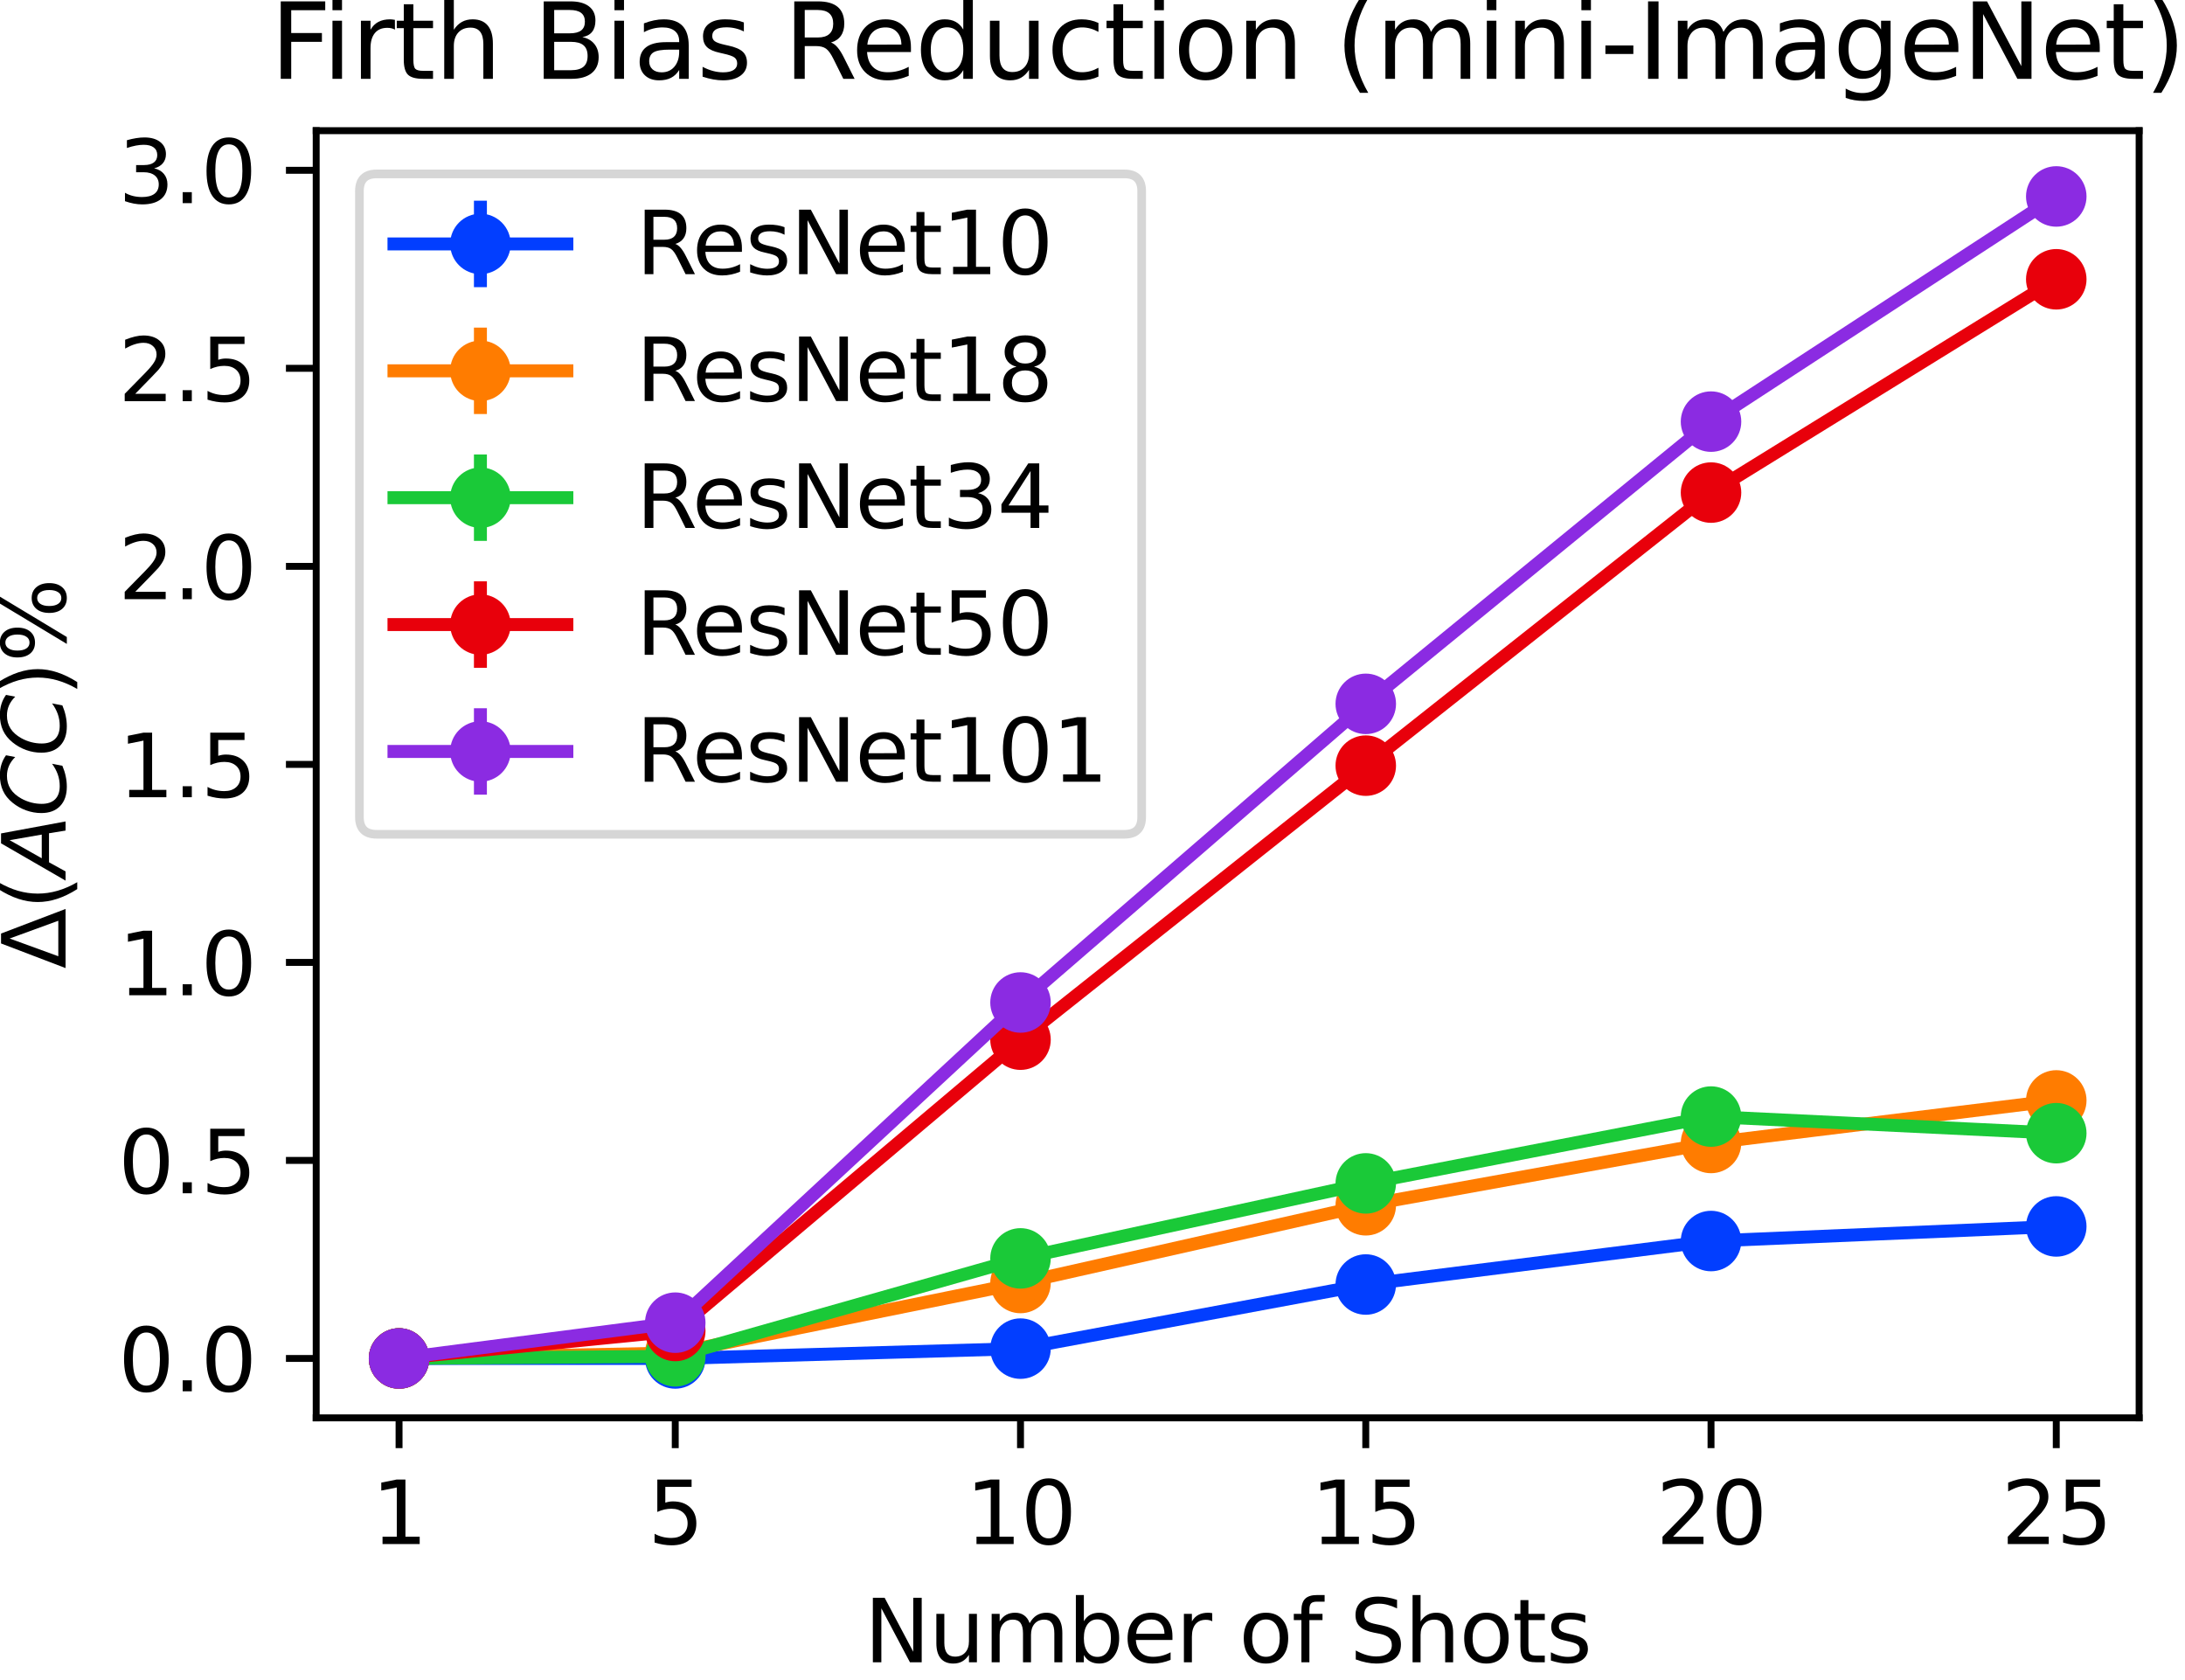 <?xml version="1.0" encoding="utf-8" standalone="no"?>
<!DOCTYPE svg PUBLIC "-//W3C//DTD SVG 1.1//EN"
  "http://www.w3.org/Graphics/SVG/1.1/DTD/svg11.dtd">
<svg height="194.374pt" version="1.1" viewBox="0 0 252.788 194.374" width="252.788pt" xmlns="http://www.w3.org/2000/svg" xmlns:xlink="http://www.w3.org/1999/xlink">
 <defs>
  <style type="text/css">*{stroke-linecap:butt;stroke-linejoin:round;}</style>
 </defs>
 <g id="figure_1">
  <g id="patch_1">
   <path d="M 0 194.374 
L 252.788 194.374 
L 252.788 0 
L 0 0 
z
" style="fill:#ffffff;"/>
  </g>
  <g id="axes_1">
   <g id="patch_2">
    <path d="M 36.581 164.018 
L 247.481 164.018 
L 247.481 15.118 
L 36.581 15.118 
z
" style="fill:#ffffff;"/>
   </g>
   <g id="matplotlib.axis_1">
    <g id="xtick_1">
     <g id="line2d_1">
      <defs>
       <path d="M 0 0 
L 0 3.5 
" id="m91c78fda46" style="stroke:#000000;stroke-width:0.8;"/>
      </defs>
      <g>
       <use style="stroke:#000000;stroke-width:0.8;" x="46.168" xlink:href="#m91c78fda46" y="164.018"/>
      </g>
     </g>
     <g id="text_1">
      <!-- 1 -->
      <g transform="translate(42.986 178.617)scale(0.1 -0.1)">
       <defs>
        <path d="M 794 531 
L 1825 531 
L 1825 4091 
L 703 3866 
L 703 4441 
L 1819 4666 
L 2450 4666 
L 2450 531 
L 3481 531 
L 3481 0 
L 794 0 
L 794 531 
z
" id="DejaVuSans-31" transform="scale(0.016)"/>
       </defs>
       <use xlink:href="#DejaVuSans-31"/>
      </g>
     </g>
    </g>
    <g id="xtick_2">
     <g id="line2d_2">
      <g>
       <use style="stroke:#000000;stroke-width:0.8;" x="78.122" xlink:href="#m91c78fda46" y="164.018"/>
      </g>
     </g>
     <g id="text_2">
      <!-- 5 -->
      <g transform="translate(74.941 178.617)scale(0.1 -0.1)">
       <defs>
        <path d="M 691 4666 
L 3169 4666 
L 3169 4134 
L 1269 4134 
L 1269 2991 
Q 1406 3038 1543 3061 
Q 1681 3084 1819 3084 
Q 2600 3084 3056 2656 
Q 3513 2228 3513 1497 
Q 3513 744 3044 326 
Q 2575 -91 1722 -91 
Q 1428 -91 1123 -41 
Q 819 9 494 109 
L 494 744 
Q 775 591 1075 516 
Q 1375 441 1709 441 
Q 2250 441 2565 725 
Q 2881 1009 2881 1497 
Q 2881 1984 2565 2268 
Q 2250 2553 1709 2553 
Q 1456 2553 1204 2497 
Q 953 2441 691 2322 
L 691 4666 
z
" id="DejaVuSans-35" transform="scale(0.016)"/>
       </defs>
       <use xlink:href="#DejaVuSans-35"/>
      </g>
     </g>
    </g>
    <g id="xtick_3">
     <g id="line2d_3">
      <g>
       <use style="stroke:#000000;stroke-width:0.8;" x="118.065" xlink:href="#m91c78fda46" y="164.018"/>
      </g>
     </g>
     <g id="text_3">
      <!-- 10 -->
      <g transform="translate(111.703 178.617)scale(0.1 -0.1)">
       <defs>
        <path d="M 2034 4250 
Q 1547 4250 1301 3770 
Q 1056 3291 1056 2328 
Q 1056 1369 1301 889 
Q 1547 409 2034 409 
Q 2525 409 2770 889 
Q 3016 1369 3016 2328 
Q 3016 3291 2770 3770 
Q 2525 4250 2034 4250 
z
M 2034 4750 
Q 2819 4750 3233 4129 
Q 3647 3509 3647 2328 
Q 3647 1150 3233 529 
Q 2819 -91 2034 -91 
Q 1250 -91 836 529 
Q 422 1150 422 2328 
Q 422 3509 836 4129 
Q 1250 4750 2034 4750 
z
" id="DejaVuSans-30" transform="scale(0.016)"/>
       </defs>
       <use xlink:href="#DejaVuSans-31"/>
       <use x="63.623" xlink:href="#DejaVuSans-30"/>
      </g>
     </g>
    </g>
    <g id="xtick_4">
     <g id="line2d_4">
      <g>
       <use style="stroke:#000000;stroke-width:0.8;" x="158.009" xlink:href="#m91c78fda46" y="164.018"/>
      </g>
     </g>
     <g id="text_4">
      <!-- 15 -->
      <g transform="translate(151.646 178.617)scale(0.1 -0.1)">
       <use xlink:href="#DejaVuSans-31"/>
       <use x="63.623" xlink:href="#DejaVuSans-35"/>
      </g>
     </g>
    </g>
    <g id="xtick_5">
     <g id="line2d_5">
      <g>
       <use style="stroke:#000000;stroke-width:0.8;" x="197.952" xlink:href="#m91c78fda46" y="164.018"/>
      </g>
     </g>
     <g id="text_5">
      <!-- 20 -->
      <g transform="translate(191.589 178.617)scale(0.1 -0.1)">
       <defs>
        <path d="M 1228 531 
L 3431 531 
L 3431 0 
L 469 0 
L 469 531 
Q 828 903 1448 1529 
Q 2069 2156 2228 2338 
Q 2531 2678 2651 2914 
Q 2772 3150 2772 3378 
Q 2772 3750 2511 3984 
Q 2250 4219 1831 4219 
Q 1534 4219 1204 4116 
Q 875 4013 500 3803 
L 500 4441 
Q 881 4594 1212 4672 
Q 1544 4750 1819 4750 
Q 2544 4750 2975 4387 
Q 3406 4025 3406 3419 
Q 3406 3131 3298 2873 
Q 3191 2616 2906 2266 
Q 2828 2175 2409 1742 
Q 1991 1309 1228 531 
z
" id="DejaVuSans-32" transform="scale(0.016)"/>
       </defs>
       <use xlink:href="#DejaVuSans-32"/>
       <use x="63.623" xlink:href="#DejaVuSans-30"/>
      </g>
     </g>
    </g>
    <g id="xtick_6">
     <g id="line2d_6">
      <g>
       <use style="stroke:#000000;stroke-width:0.8;" x="237.895" xlink:href="#m91c78fda46" y="164.018"/>
      </g>
     </g>
     <g id="text_6">
      <!-- 25 -->
      <g transform="translate(231.532 178.617)scale(0.1 -0.1)">
       <use xlink:href="#DejaVuSans-32"/>
       <use x="63.623" xlink:href="#DejaVuSans-35"/>
      </g>
     </g>
    </g>
    <g id="text_7">
     <!-- Number of Shots -->
     <g transform="translate(99.98 192.295)scale(0.1 -0.1)">
      <defs>
       <path d="M 628 4666 
L 1478 4666 
L 3547 763 
L 3547 4666 
L 4159 4666 
L 4159 0 
L 3309 0 
L 1241 3903 
L 1241 0 
L 628 0 
L 628 4666 
z
" id="DejaVuSans-4e" transform="scale(0.016)"/>
       <path d="M 544 1381 
L 544 3500 
L 1119 3500 
L 1119 1403 
Q 1119 906 1312 657 
Q 1506 409 1894 409 
Q 2359 409 2629 706 
Q 2900 1003 2900 1516 
L 2900 3500 
L 3475 3500 
L 3475 0 
L 2900 0 
L 2900 538 
Q 2691 219 2414 64 
Q 2138 -91 1772 -91 
Q 1169 -91 856 284 
Q 544 659 544 1381 
z
M 1991 3584 
L 1991 3584 
z
" id="DejaVuSans-75" transform="scale(0.016)"/>
       <path d="M 3328 2828 
Q 3544 3216 3844 3400 
Q 4144 3584 4550 3584 
Q 5097 3584 5394 3201 
Q 5691 2819 5691 2113 
L 5691 0 
L 5113 0 
L 5113 2094 
Q 5113 2597 4934 2840 
Q 4756 3084 4391 3084 
Q 3944 3084 3684 2787 
Q 3425 2491 3425 1978 
L 3425 0 
L 2847 0 
L 2847 2094 
Q 2847 2600 2669 2842 
Q 2491 3084 2119 3084 
Q 1678 3084 1418 2786 
Q 1159 2488 1159 1978 
L 1159 0 
L 581 0 
L 581 3500 
L 1159 3500 
L 1159 2956 
Q 1356 3278 1631 3431 
Q 1906 3584 2284 3584 
Q 2666 3584 2933 3390 
Q 3200 3197 3328 2828 
z
" id="DejaVuSans-6d" transform="scale(0.016)"/>
       <path d="M 3116 1747 
Q 3116 2381 2855 2742 
Q 2594 3103 2138 3103 
Q 1681 3103 1420 2742 
Q 1159 2381 1159 1747 
Q 1159 1113 1420 752 
Q 1681 391 2138 391 
Q 2594 391 2855 752 
Q 3116 1113 3116 1747 
z
M 1159 2969 
Q 1341 3281 1617 3432 
Q 1894 3584 2278 3584 
Q 2916 3584 3314 3078 
Q 3713 2572 3713 1747 
Q 3713 922 3314 415 
Q 2916 -91 2278 -91 
Q 1894 -91 1617 61 
Q 1341 213 1159 525 
L 1159 0 
L 581 0 
L 581 4863 
L 1159 4863 
L 1159 2969 
z
" id="DejaVuSans-62" transform="scale(0.016)"/>
       <path d="M 3597 1894 
L 3597 1613 
L 953 1613 
Q 991 1019 1311 708 
Q 1631 397 2203 397 
Q 2534 397 2845 478 
Q 3156 559 3463 722 
L 3463 178 
Q 3153 47 2828 -22 
Q 2503 -91 2169 -91 
Q 1331 -91 842 396 
Q 353 884 353 1716 
Q 353 2575 817 3079 
Q 1281 3584 2069 3584 
Q 2775 3584 3186 3129 
Q 3597 2675 3597 1894 
z
M 3022 2063 
Q 3016 2534 2758 2815 
Q 2500 3097 2075 3097 
Q 1594 3097 1305 2825 
Q 1016 2553 972 2059 
L 3022 2063 
z
" id="DejaVuSans-65" transform="scale(0.016)"/>
       <path d="M 2631 2963 
Q 2534 3019 2420 3045 
Q 2306 3072 2169 3072 
Q 1681 3072 1420 2755 
Q 1159 2438 1159 1844 
L 1159 0 
L 581 0 
L 581 3500 
L 1159 3500 
L 1159 2956 
Q 1341 3275 1631 3429 
Q 1922 3584 2338 3584 
Q 2397 3584 2469 3576 
Q 2541 3569 2628 3553 
L 2631 2963 
z
" id="DejaVuSans-72" transform="scale(0.016)"/>
       <path id="DejaVuSans-20" transform="scale(0.016)"/>
       <path d="M 1959 3097 
Q 1497 3097 1228 2736 
Q 959 2375 959 1747 
Q 959 1119 1226 758 
Q 1494 397 1959 397 
Q 2419 397 2687 759 
Q 2956 1122 2956 1747 
Q 2956 2369 2687 2733 
Q 2419 3097 1959 3097 
z
M 1959 3584 
Q 2709 3584 3137 3096 
Q 3566 2609 3566 1747 
Q 3566 888 3137 398 
Q 2709 -91 1959 -91 
Q 1206 -91 779 398 
Q 353 888 353 1747 
Q 353 2609 779 3096 
Q 1206 3584 1959 3584 
z
" id="DejaVuSans-6f" transform="scale(0.016)"/>
       <path d="M 2375 4863 
L 2375 4384 
L 1825 4384 
Q 1516 4384 1395 4259 
Q 1275 4134 1275 3809 
L 1275 3500 
L 2222 3500 
L 2222 3053 
L 1275 3053 
L 1275 0 
L 697 0 
L 697 3053 
L 147 3053 
L 147 3500 
L 697 3500 
L 697 3744 
Q 697 4328 969 4595 
Q 1241 4863 1831 4863 
L 2375 4863 
z
" id="DejaVuSans-66" transform="scale(0.016)"/>
       <path d="M 3425 4513 
L 3425 3897 
Q 3066 4069 2747 4153 
Q 2428 4238 2131 4238 
Q 1616 4238 1336 4038 
Q 1056 3838 1056 3469 
Q 1056 3159 1242 3001 
Q 1428 2844 1947 2747 
L 2328 2669 
Q 3034 2534 3370 2195 
Q 3706 1856 3706 1288 
Q 3706 609 3251 259 
Q 2797 -91 1919 -91 
Q 1588 -91 1214 -16 
Q 841 59 441 206 
L 441 856 
Q 825 641 1194 531 
Q 1563 422 1919 422 
Q 2459 422 2753 634 
Q 3047 847 3047 1241 
Q 3047 1584 2836 1778 
Q 2625 1972 2144 2069 
L 1759 2144 
Q 1053 2284 737 2584 
Q 422 2884 422 3419 
Q 422 4038 858 4394 
Q 1294 4750 2059 4750 
Q 2388 4750 2728 4690 
Q 3069 4631 3425 4513 
z
" id="DejaVuSans-53" transform="scale(0.016)"/>
       <path d="M 3513 2113 
L 3513 0 
L 2938 0 
L 2938 2094 
Q 2938 2591 2744 2837 
Q 2550 3084 2163 3084 
Q 1697 3084 1428 2787 
Q 1159 2491 1159 1978 
L 1159 0 
L 581 0 
L 581 4863 
L 1159 4863 
L 1159 2956 
Q 1366 3272 1645 3428 
Q 1925 3584 2291 3584 
Q 2894 3584 3203 3211 
Q 3513 2838 3513 2113 
z
" id="DejaVuSans-68" transform="scale(0.016)"/>
       <path d="M 1172 4494 
L 1172 3500 
L 2356 3500 
L 2356 3053 
L 1172 3053 
L 1172 1153 
Q 1172 725 1289 603 
Q 1406 481 1766 481 
L 2356 481 
L 2356 0 
L 1766 0 
Q 1100 0 847 248 
Q 594 497 594 1153 
L 594 3053 
L 172 3053 
L 172 3500 
L 594 3500 
L 594 4494 
L 1172 4494 
z
" id="DejaVuSans-74" transform="scale(0.016)"/>
       <path d="M 2834 3397 
L 2834 2853 
Q 2591 2978 2328 3040 
Q 2066 3103 1784 3103 
Q 1356 3103 1142 2972 
Q 928 2841 928 2578 
Q 928 2378 1081 2264 
Q 1234 2150 1697 2047 
L 1894 2003 
Q 2506 1872 2764 1633 
Q 3022 1394 3022 966 
Q 3022 478 2636 193 
Q 2250 -91 1575 -91 
Q 1294 -91 989 -36 
Q 684 19 347 128 
L 347 722 
Q 666 556 975 473 
Q 1284 391 1588 391 
Q 1994 391 2212 530 
Q 2431 669 2431 922 
Q 2431 1156 2273 1281 
Q 2116 1406 1581 1522 
L 1381 1569 
Q 847 1681 609 1914 
Q 372 2147 372 2553 
Q 372 3047 722 3315 
Q 1072 3584 1716 3584 
Q 2034 3584 2315 3537 
Q 2597 3491 2834 3397 
z
" id="DejaVuSans-73" transform="scale(0.016)"/>
      </defs>
      <use xlink:href="#DejaVuSans-4e"/>
      <use x="74.805" xlink:href="#DejaVuSans-75"/>
      <use x="138.184" xlink:href="#DejaVuSans-6d"/>
      <use x="235.596" xlink:href="#DejaVuSans-62"/>
      <use x="299.072" xlink:href="#DejaVuSans-65"/>
      <use x="360.596" xlink:href="#DejaVuSans-72"/>
      <use x="401.709" xlink:href="#DejaVuSans-20"/>
      <use x="433.496" xlink:href="#DejaVuSans-6f"/>
      <use x="494.678" xlink:href="#DejaVuSans-66"/>
      <use x="529.883" xlink:href="#DejaVuSans-20"/>
      <use x="561.67" xlink:href="#DejaVuSans-53"/>
      <use x="625.146" xlink:href="#DejaVuSans-68"/>
      <use x="688.525" xlink:href="#DejaVuSans-6f"/>
      <use x="749.707" xlink:href="#DejaVuSans-74"/>
      <use x="788.916" xlink:href="#DejaVuSans-73"/>
     </g>
    </g>
   </g>
   <g id="matplotlib.axis_2">
    <g id="ytick_1">
     <g id="line2d_7">
      <defs>
       <path d="M 0 0 
L -3.5 0 
" id="md9e9562661" style="stroke:#000000;stroke-width:0.8;"/>
      </defs>
      <g>
       <use style="stroke:#000000;stroke-width:0.8;" x="36.581" xlink:href="#md9e9562661" y="157.146"/>
      </g>
     </g>
     <g id="text_8">
      <!-- 0.0 -->
      <g transform="translate(13.678 160.945)scale(0.1 -0.1)">
       <defs>
        <path d="M 684 794 
L 1344 794 
L 1344 0 
L 684 0 
L 684 794 
z
" id="DejaVuSans-2e" transform="scale(0.016)"/>
       </defs>
       <use xlink:href="#DejaVuSans-30"/>
       <use x="63.623" xlink:href="#DejaVuSans-2e"/>
       <use x="95.41" xlink:href="#DejaVuSans-30"/>
      </g>
     </g>
    </g>
    <g id="ytick_2">
     <g id="line2d_8">
      <g>
       <use style="stroke:#000000;stroke-width:0.8;" x="36.581" xlink:href="#md9e9562661" y="134.238"/>
      </g>
     </g>
     <g id="text_9">
      <!-- 0.5 -->
      <g transform="translate(13.678 138.037)scale(0.1 -0.1)">
       <use xlink:href="#DejaVuSans-30"/>
       <use x="63.623" xlink:href="#DejaVuSans-2e"/>
       <use x="95.41" xlink:href="#DejaVuSans-35"/>
      </g>
     </g>
    </g>
    <g id="ytick_3">
     <g id="line2d_9">
      <g>
       <use style="stroke:#000000;stroke-width:0.8;" x="36.581" xlink:href="#md9e9562661" y="111.33"/>
      </g>
     </g>
     <g id="text_10">
      <!-- 1.0 -->
      <g transform="translate(13.678 115.13)scale(0.1 -0.1)">
       <use xlink:href="#DejaVuSans-31"/>
       <use x="63.623" xlink:href="#DejaVuSans-2e"/>
       <use x="95.41" xlink:href="#DejaVuSans-30"/>
      </g>
     </g>
    </g>
    <g id="ytick_4">
     <g id="line2d_10">
      <g>
       <use style="stroke:#000000;stroke-width:0.8;" x="36.581" xlink:href="#md9e9562661" y="88.423"/>
      </g>
     </g>
     <g id="text_11">
      <!-- 1.5 -->
      <g transform="translate(13.678 92.222)scale(0.1 -0.1)">
       <use xlink:href="#DejaVuSans-31"/>
       <use x="63.623" xlink:href="#DejaVuSans-2e"/>
       <use x="95.41" xlink:href="#DejaVuSans-35"/>
      </g>
     </g>
    </g>
    <g id="ytick_5">
     <g id="line2d_11">
      <g>
       <use style="stroke:#000000;stroke-width:0.8;" x="36.581" xlink:href="#md9e9562661" y="65.515"/>
      </g>
     </g>
     <g id="text_12">
      <!-- 2.0 -->
      <g transform="translate(13.678 69.314)scale(0.1 -0.1)">
       <use xlink:href="#DejaVuSans-32"/>
       <use x="63.623" xlink:href="#DejaVuSans-2e"/>
       <use x="95.41" xlink:href="#DejaVuSans-30"/>
      </g>
     </g>
    </g>
    <g id="ytick_6">
     <g id="line2d_12">
      <g>
       <use style="stroke:#000000;stroke-width:0.8;" x="36.581" xlink:href="#md9e9562661" y="42.607"/>
      </g>
     </g>
     <g id="text_13">
      <!-- 2.5 -->
      <g transform="translate(13.678 46.407)scale(0.1 -0.1)">
       <use xlink:href="#DejaVuSans-32"/>
       <use x="63.623" xlink:href="#DejaVuSans-2e"/>
       <use x="95.41" xlink:href="#DejaVuSans-35"/>
      </g>
     </g>
    </g>
    <g id="ytick_7">
     <g id="line2d_13">
      <g>
       <use style="stroke:#000000;stroke-width:0.8;" x="36.581" xlink:href="#md9e9562661" y="19.7"/>
      </g>
     </g>
     <g id="text_14">
      <!-- 3.0 -->
      <g transform="translate(13.678 23.499)scale(0.1 -0.1)">
       <defs>
        <path d="M 2597 2516 
Q 3050 2419 3304 2112 
Q 3559 1806 3559 1356 
Q 3559 666 3084 287 
Q 2609 -91 1734 -91 
Q 1441 -91 1130 -33 
Q 819 25 488 141 
L 488 750 
Q 750 597 1062 519 
Q 1375 441 1716 441 
Q 2309 441 2620 675 
Q 2931 909 2931 1356 
Q 2931 1769 2642 2001 
Q 2353 2234 1838 2234 
L 1294 2234 
L 1294 2753 
L 1863 2753 
Q 2328 2753 2575 2939 
Q 2822 3125 2822 3475 
Q 2822 3834 2567 4026 
Q 2313 4219 1838 4219 
Q 1578 4219 1281 4162 
Q 984 4106 628 3988 
L 628 4550 
Q 988 4650 1302 4700 
Q 1616 4750 1894 4750 
Q 2613 4750 3031 4423 
Q 3450 4097 3450 3541 
Q 3450 3153 3228 2886 
Q 3006 2619 2597 2516 
z
" id="DejaVuSans-33" transform="scale(0.016)"/>
       </defs>
       <use xlink:href="#DejaVuSans-33"/>
       <use x="63.623" xlink:href="#DejaVuSans-2e"/>
       <use x="95.41" xlink:href="#DejaVuSans-30"/>
      </g>
     </g>
    </g>
    <g id="text_15">
     <!-- $\Delta(ACC)$% -->
     <g transform="translate(7.598 112.068)rotate(-90)scale(0.1 -0.1)">
      <defs>
       <path d="M 2188 4044 
L 906 525 
L 3472 525 
L 2188 4044 
z
M 50 0 
L 1831 4666 
L 2547 4666 
L 4325 0 
L 50 0 
z
" id="DejaVuSans-394" transform="scale(0.016)"/>
       <path d="M 1984 4856 
Q 1566 4138 1362 3434 
Q 1159 2731 1159 2009 
Q 1159 1288 1364 580 
Q 1569 -128 1984 -844 
L 1484 -844 
Q 1016 -109 783 600 
Q 550 1309 550 2009 
Q 550 2706 781 3412 
Q 1013 4119 1484 4856 
L 1984 4856 
z
" id="DejaVuSans-28" transform="scale(0.016)"/>
       <path d="M 2356 4666 
L 3072 4666 
L 3938 0 
L 3278 0 
L 3084 1197 
L 984 1197 
L 325 0 
L -341 0 
L 2356 4666 
z
M 2584 4044 
L 1275 1722 
L 2988 1722 
L 2584 4044 
z
" id="DejaVuSans-Oblique-41" transform="scale(0.016)"/>
       <path d="M 4447 4306 
L 4319 3641 
Q 4019 3944 3683 4091 
Q 3347 4238 2956 4238 
Q 2422 4238 2017 3981 
Q 1613 3725 1319 3200 
Q 1131 2863 1032 2486 
Q 934 2109 934 1728 
Q 934 1091 1264 756 
Q 1594 422 2222 422 
Q 2656 422 3056 561 
Q 3456 700 3834 978 
L 3688 231 
Q 3316 72 2936 -9 
Q 2556 -91 2175 -91 
Q 1278 -91 773 396 
Q 269 884 269 1753 
Q 269 2309 461 2846 
Q 653 3384 1013 3828 
Q 1394 4300 1883 4525 
Q 2372 4750 3022 4750 
Q 3422 4750 3780 4639 
Q 4138 4528 4447 4306 
z
" id="DejaVuSans-Oblique-43" transform="scale(0.016)"/>
       <path d="M 513 4856 
L 1013 4856 
Q 1481 4119 1714 3412 
Q 1947 2706 1947 2009 
Q 1947 1309 1714 600 
Q 1481 -109 1013 -844 
L 513 -844 
Q 928 -128 1133 580 
Q 1338 1288 1338 2009 
Q 1338 2731 1133 3434 
Q 928 4138 513 4856 
z
" id="DejaVuSans-29" transform="scale(0.016)"/>
       <path d="M 4653 2053 
Q 4381 2053 4226 1822 
Q 4072 1591 4072 1178 
Q 4072 772 4226 539 
Q 4381 306 4653 306 
Q 4919 306 5073 539 
Q 5228 772 5228 1178 
Q 5228 1588 5073 1820 
Q 4919 2053 4653 2053 
z
M 4653 2450 
Q 5147 2450 5437 2106 
Q 5728 1763 5728 1178 
Q 5728 594 5436 251 
Q 5144 -91 4653 -91 
Q 4153 -91 3862 251 
Q 3572 594 3572 1178 
Q 3572 1766 3864 2108 
Q 4156 2450 4653 2450 
z
M 1428 4353 
Q 1159 4353 1004 4120 
Q 850 3888 850 3481 
Q 850 3069 1003 2837 
Q 1156 2606 1428 2606 
Q 1700 2606 1854 2837 
Q 2009 3069 2009 3481 
Q 2009 3884 1853 4118 
Q 1697 4353 1428 4353 
z
M 4250 4750 
L 4750 4750 
L 1831 -91 
L 1331 -91 
L 4250 4750 
z
M 1428 4750 
Q 1922 4750 2215 4408 
Q 2509 4066 2509 3481 
Q 2509 2891 2217 2550 
Q 1925 2209 1428 2209 
Q 931 2209 642 2551 
Q 353 2894 353 3481 
Q 353 4063 643 4406 
Q 934 4750 1428 4750 
z
" id="DejaVuSans-25" transform="scale(0.016)"/>
      </defs>
      <use transform="translate(0 0.125)" xlink:href="#DejaVuSans-394"/>
      <use transform="translate(68.408 0.125)" xlink:href="#DejaVuSans-28"/>
      <use transform="translate(107.422 0.125)" xlink:href="#DejaVuSans-Oblique-41"/>
      <use transform="translate(175.83 0.125)" xlink:href="#DejaVuSans-Oblique-43"/>
      <use transform="translate(245.654 0.125)" xlink:href="#DejaVuSans-Oblique-43"/>
      <use transform="translate(315.479 0.125)" xlink:href="#DejaVuSans-29"/>
      <use transform="translate(354.492 0.125)" xlink:href="#DejaVuSans-25"/>
     </g>
    </g>
   </g>
   <g id="LineCollection_1">
    <path clip-path="url(#p31bb5cdbfc)" d="M 46.168 157.146 
L 46.168 157.146 
" style="fill:none;stroke:#023eff;stroke-width:1.5;"/>
    <path clip-path="url(#p31bb5cdbfc)" d="M 78.122 157.146 
L 78.122 157.146 
" style="fill:none;stroke:#023eff;stroke-width:1.5;"/>
    <path clip-path="url(#p31bb5cdbfc)" d="M 118.065 158.169 
L 118.065 153.851 
" style="fill:none;stroke:#023eff;stroke-width:1.5;"/>
    <path clip-path="url(#p31bb5cdbfc)" d="M 158.009 151.087 
L 158.009 146.1 
" style="fill:none;stroke:#023eff;stroke-width:1.5;"/>
    <path clip-path="url(#p31bb5cdbfc)" d="M 197.952 146.095 
L 197.952 141.032 
" style="fill:none;stroke:#023eff;stroke-width:1.5;"/>
    <path clip-path="url(#p31bb5cdbfc)" d="M 237.895 144.29 
L 237.895 139.458 
" style="fill:none;stroke:#023eff;stroke-width:1.5;"/>
   </g>
   <g id="LineCollection_2">
    <path clip-path="url(#p31bb5cdbfc)" d="M 46.168 157.146 
L 46.168 157.146 
" style="fill:none;stroke:#ff7c00;stroke-width:1.5;"/>
    <path clip-path="url(#p31bb5cdbfc)" d="M 78.122 157.507 
L 78.122 155.524 
" style="fill:none;stroke:#ff7c00;stroke-width:1.5;"/>
    <path clip-path="url(#p31bb5cdbfc)" d="M 118.065 150.505 
L 118.065 146.329 
" style="fill:none;stroke:#ff7c00;stroke-width:1.5;"/>
    <path clip-path="url(#p31bb5cdbfc)" d="M 158.009 142.036 
L 158.009 136.815 
" style="fill:none;stroke:#ff7c00;stroke-width:1.5;"/>
    <path clip-path="url(#p31bb5cdbfc)" d="M 197.952 134.857 
L 197.952 129.582 
" style="fill:none;stroke:#ff7c00;stroke-width:1.5;"/>
    <path clip-path="url(#p31bb5cdbfc)" d="M 237.895 130.039 
L 237.895 124.559 
" style="fill:none;stroke:#ff7c00;stroke-width:1.5;"/>
   </g>
   <g id="LineCollection_3">
    <path clip-path="url(#p31bb5cdbfc)" d="M 46.168 157.146 
L 46.168 157.146 
" style="fill:none;stroke:#1ac938;stroke-width:1.5;"/>
    <path clip-path="url(#p31bb5cdbfc)" d="M 78.122 157.505 
L 78.122 156.299 
" style="fill:none;stroke:#1ac938;stroke-width:1.5;"/>
    <path clip-path="url(#p31bb5cdbfc)" d="M 118.065 147.956 
L 118.065 143.189 
" style="fill:none;stroke:#1ac938;stroke-width:1.5;"/>
    <path clip-path="url(#p31bb5cdbfc)" d="M 158.009 139.32 
L 158.009 134.473 
" style="fill:none;stroke:#1ac938;stroke-width:1.5;"/>
    <path clip-path="url(#p31bb5cdbfc)" d="M 197.952 131.742 
L 197.952 126.588 
" style="fill:none;stroke:#1ac938;stroke-width:1.5;"/>
    <path clip-path="url(#p31bb5cdbfc)" d="M 237.895 133.65 
L 237.895 128.527 
" style="fill:none;stroke:#1ac938;stroke-width:1.5;"/>
   </g>
   <g id="LineCollection_4">
    <path clip-path="url(#p31bb5cdbfc)" d="M 46.168 157.146 
L 46.168 157.146 
" style="fill:none;stroke:#e8000b;stroke-width:1.5;"/>
    <path clip-path="url(#p31bb5cdbfc)" d="M 78.122 156.292 
L 78.122 151.643 
" style="fill:none;stroke:#e8000b;stroke-width:1.5;"/>
    <path clip-path="url(#p31bb5cdbfc)" d="M 118.065 122.889 
L 118.065 117.649 
" style="fill:none;stroke:#e8000b;stroke-width:1.5;"/>
    <path clip-path="url(#p31bb5cdbfc)" d="M 158.009 91.45 
L 158.009 85.691 
" style="fill:none;stroke:#e8000b;stroke-width:1.5;"/>
    <path clip-path="url(#p31bb5cdbfc)" d="M 197.952 59.927 
L 197.952 54.037 
" style="fill:none;stroke:#e8000b;stroke-width:1.5;"/>
    <path clip-path="url(#p31bb5cdbfc)" d="M 237.895 35.245 
L 237.895 29.371 
" style="fill:none;stroke:#e8000b;stroke-width:1.5;"/>
   </g>
   <g id="LineCollection_5">
    <path clip-path="url(#p31bb5cdbfc)" d="M 46.168 157.146 
L 46.168 157.146 
" style="fill:none;stroke:#8b2be2;stroke-width:1.5;"/>
    <path clip-path="url(#p31bb5cdbfc)" d="M 78.122 155.375 
L 78.122 150.641 
" style="fill:none;stroke:#8b2be2;stroke-width:1.5;"/>
    <path clip-path="url(#p31bb5cdbfc)" d="M 118.065 118.683 
L 118.065 113.255 
" style="fill:none;stroke:#8b2be2;stroke-width:1.5;"/>
    <path clip-path="url(#p31bb5cdbfc)" d="M 158.009 84.092 
L 158.009 78.751 
" style="fill:none;stroke:#8b2be2;stroke-width:1.5;"/>
    <path clip-path="url(#p31bb5cdbfc)" d="M 197.952 51.589 
L 197.952 45.958 
" style="fill:none;stroke:#8b2be2;stroke-width:1.5;"/>
    <path clip-path="url(#p31bb5cdbfc)" d="M 237.895 25.591 
L 237.895 19.86 
" style="fill:none;stroke:#8b2be2;stroke-width:1.5;"/>
   </g>
   <g id="line2d_14">
    <path clip-path="url(#p31bb5cdbfc)" d="M 46.168 157.146 
L 78.122 157.146 
L 118.065 156.01 
L 158.009 148.594 
L 197.952 143.563 
L 237.895 141.874 
" style="fill:none;stroke:#023eff;stroke-linecap:square;stroke-width:1.5;"/>
    <defs>
     <path d="M 0 3 
C 0.796 3 1.559 2.684 2.121 2.121 
C 2.684 1.559 3 0.796 3 0 
C 3 -0.796 2.684 -1.559 2.121 -2.121 
C 1.559 -2.684 0.796 -3 0 -3 
C -0.796 -3 -1.559 -2.684 -2.121 -2.121 
C -2.684 -1.559 -3 -0.796 -3 0 
C -3 0.796 -2.684 1.559 -2.121 2.121 
C -1.559 2.684 -0.796 3 0 3 
z
" id="mafeed72cee" style="stroke:#023eff;"/>
    </defs>
    <g clip-path="url(#p31bb5cdbfc)">
     <use style="fill:#023eff;stroke:#023eff;" x="46.168" xlink:href="#mafeed72cee" y="157.146"/>
     <use style="fill:#023eff;stroke:#023eff;" x="78.122" xlink:href="#mafeed72cee" y="157.146"/>
     <use style="fill:#023eff;stroke:#023eff;" x="118.065" xlink:href="#mafeed72cee" y="156.01"/>
     <use style="fill:#023eff;stroke:#023eff;" x="158.009" xlink:href="#mafeed72cee" y="148.594"/>
     <use style="fill:#023eff;stroke:#023eff;" x="197.952" xlink:href="#mafeed72cee" y="143.563"/>
     <use style="fill:#023eff;stroke:#023eff;" x="237.895" xlink:href="#mafeed72cee" y="141.874"/>
    </g>
   </g>
   <g id="line2d_15">
    <path clip-path="url(#p31bb5cdbfc)" d="M 46.168 157.146 
L 78.122 156.516 
L 118.065 148.417 
L 158.009 139.426 
L 197.952 132.219 
L 237.895 127.299 
" style="fill:none;stroke:#ff7c00;stroke-linecap:square;stroke-width:1.5;"/>
    <defs>
     <path d="M 0 3 
C 0.796 3 1.559 2.684 2.121 2.121 
C 2.684 1.559 3 0.796 3 0 
C 3 -0.796 2.684 -1.559 2.121 -2.121 
C 1.559 -2.684 0.796 -3 0 -3 
C -0.796 -3 -1.559 -2.684 -2.121 -2.121 
C -2.684 -1.559 -3 -0.796 -3 0 
C -3 0.796 -2.684 1.559 -2.121 2.121 
C -1.559 2.684 -0.796 3 0 3 
z
" id="mb3a586deef" style="stroke:#ff7c00;"/>
    </defs>
    <g clip-path="url(#p31bb5cdbfc)">
     <use style="fill:#ff7c00;stroke:#ff7c00;" x="46.168" xlink:href="#mb3a586deef" y="157.146"/>
     <use style="fill:#ff7c00;stroke:#ff7c00;" x="78.122" xlink:href="#mb3a586deef" y="156.516"/>
     <use style="fill:#ff7c00;stroke:#ff7c00;" x="118.065" xlink:href="#mb3a586deef" y="148.417"/>
     <use style="fill:#ff7c00;stroke:#ff7c00;" x="158.009" xlink:href="#mb3a586deef" y="139.426"/>
     <use style="fill:#ff7c00;stroke:#ff7c00;" x="197.952" xlink:href="#mb3a586deef" y="132.219"/>
     <use style="fill:#ff7c00;stroke:#ff7c00;" x="237.895" xlink:href="#mb3a586deef" y="127.299"/>
    </g>
   </g>
   <g id="line2d_16">
    <path clip-path="url(#p31bb5cdbfc)" d="M 46.168 157.146 
L 78.122 156.902 
L 118.065 145.573 
L 158.009 136.896 
L 197.952 129.165 
L 237.895 131.088 
" style="fill:none;stroke:#1ac938;stroke-linecap:square;stroke-width:1.5;"/>
    <defs>
     <path d="M 0 3 
C 0.796 3 1.559 2.684 2.121 2.121 
C 2.684 1.559 3 0.796 3 0 
C 3 -0.796 2.684 -1.559 2.121 -2.121 
C 1.559 -2.684 0.796 -3 0 -3 
C -0.796 -3 -1.559 -2.684 -2.121 -2.121 
C -2.684 -1.559 -3 -0.796 -3 0 
C -3 0.796 -2.684 1.559 -2.121 2.121 
C -1.559 2.684 -0.796 3 0 3 
z
" id="m8e9f8fe9fb" style="stroke:#1ac938;"/>
    </defs>
    <g clip-path="url(#p31bb5cdbfc)">
     <use style="fill:#1ac938;stroke:#1ac938;" x="46.168" xlink:href="#m8e9f8fe9fb" y="157.146"/>
     <use style="fill:#1ac938;stroke:#1ac938;" x="78.122" xlink:href="#m8e9f8fe9fb" y="156.902"/>
     <use style="fill:#1ac938;stroke:#1ac938;" x="118.065" xlink:href="#m8e9f8fe9fb" y="145.573"/>
     <use style="fill:#1ac938;stroke:#1ac938;" x="158.009" xlink:href="#m8e9f8fe9fb" y="136.896"/>
     <use style="fill:#1ac938;stroke:#1ac938;" x="197.952" xlink:href="#m8e9f8fe9fb" y="129.165"/>
     <use style="fill:#1ac938;stroke:#1ac938;" x="237.895" xlink:href="#m8e9f8fe9fb" y="131.088"/>
    </g>
   </g>
   <g id="line2d_17">
    <path clip-path="url(#p31bb5cdbfc)" d="M 46.168 157.146 
L 78.122 153.967 
L 118.065 120.269 
L 158.009 88.571 
L 197.952 56.982 
L 237.895 32.308 
" style="fill:none;stroke:#e8000b;stroke-linecap:square;stroke-width:1.5;"/>
    <defs>
     <path d="M 0 3 
C 0.796 3 1.559 2.684 2.121 2.121 
C 2.684 1.559 3 0.796 3 0 
C 3 -0.796 2.684 -1.559 2.121 -2.121 
C 1.559 -2.684 0.796 -3 0 -3 
C -0.796 -3 -1.559 -2.684 -2.121 -2.121 
C -2.684 -1.559 -3 -0.796 -3 0 
C -3 0.796 -2.684 1.559 -2.121 2.121 
C -1.559 2.684 -0.796 3 0 3 
z
" id="m72c514adfc" style="stroke:#e8000b;"/>
    </defs>
    <g clip-path="url(#p31bb5cdbfc)">
     <use style="fill:#e8000b;stroke:#e8000b;" x="46.168" xlink:href="#m72c514adfc" y="157.146"/>
     <use style="fill:#e8000b;stroke:#e8000b;" x="78.122" xlink:href="#m72c514adfc" y="153.967"/>
     <use style="fill:#e8000b;stroke:#e8000b;" x="118.065" xlink:href="#m72c514adfc" y="120.269"/>
     <use style="fill:#e8000b;stroke:#e8000b;" x="158.009" xlink:href="#m72c514adfc" y="88.571"/>
     <use style="fill:#e8000b;stroke:#e8000b;" x="197.952" xlink:href="#m72c514adfc" y="56.982"/>
     <use style="fill:#e8000b;stroke:#e8000b;" x="237.895" xlink:href="#m72c514adfc" y="32.308"/>
    </g>
   </g>
   <g id="line2d_18">
    <path clip-path="url(#p31bb5cdbfc)" d="M 46.168 157.146 
L 78.122 153.008 
L 118.065 115.969 
L 158.009 81.422 
L 197.952 48.773 
L 237.895 22.725 
" style="fill:none;stroke:#8b2be2;stroke-linecap:square;stroke-width:1.5;"/>
    <defs>
     <path d="M 0 3 
C 0.796 3 1.559 2.684 2.121 2.121 
C 2.684 1.559 3 0.796 3 0 
C 3 -0.796 2.684 -1.559 2.121 -2.121 
C 1.559 -2.684 0.796 -3 0 -3 
C -0.796 -3 -1.559 -2.684 -2.121 -2.121 
C -2.684 -1.559 -3 -0.796 -3 0 
C -3 0.796 -2.684 1.559 -2.121 2.121 
C -1.559 2.684 -0.796 3 0 3 
z
" id="m045b7bb0a0" style="stroke:#8b2be2;"/>
    </defs>
    <g clip-path="url(#p31bb5cdbfc)">
     <use style="fill:#8b2be2;stroke:#8b2be2;" x="46.168" xlink:href="#m045b7bb0a0" y="157.146"/>
     <use style="fill:#8b2be2;stroke:#8b2be2;" x="78.122" xlink:href="#m045b7bb0a0" y="153.008"/>
     <use style="fill:#8b2be2;stroke:#8b2be2;" x="118.065" xlink:href="#m045b7bb0a0" y="115.969"/>
     <use style="fill:#8b2be2;stroke:#8b2be2;" x="158.009" xlink:href="#m045b7bb0a0" y="81.422"/>
     <use style="fill:#8b2be2;stroke:#8b2be2;" x="197.952" xlink:href="#m045b7bb0a0" y="48.773"/>
     <use style="fill:#8b2be2;stroke:#8b2be2;" x="237.895" xlink:href="#m045b7bb0a0" y="22.725"/>
    </g>
   </g>
   <g id="patch_3">
    <path d="M 36.581 164.018 
L 36.581 15.118 
" style="fill:none;stroke:#000000;stroke-linecap:square;stroke-linejoin:miter;stroke-width:0.8;"/>
   </g>
   <g id="patch_4">
    <path d="M 247.481 164.018 
L 247.481 15.118 
" style="fill:none;stroke:#000000;stroke-linecap:square;stroke-linejoin:miter;stroke-width:0.8;"/>
   </g>
   <g id="patch_5">
    <path d="M 36.581 164.018 
L 247.481 164.018 
" style="fill:none;stroke:#000000;stroke-linecap:square;stroke-linejoin:miter;stroke-width:0.8;"/>
   </g>
   <g id="patch_6">
    <path d="M 36.581 15.118 
L 247.481 15.118 
" style="fill:none;stroke:#000000;stroke-linecap:square;stroke-linejoin:miter;stroke-width:0.8;"/>
   </g>
   <g id="text_16">
    <!-- Firth Bias Reduction (mini-ImageNet) -->
    <g transform="translate(31.274 9.118)scale(0.12 -0.12)">
     <defs>
      <path d="M 628 4666 
L 3309 4666 
L 3309 4134 
L 1259 4134 
L 1259 2759 
L 3109 2759 
L 3109 2228 
L 1259 2228 
L 1259 0 
L 628 0 
L 628 4666 
z
" id="DejaVuSans-46" transform="scale(0.016)"/>
      <path d="M 603 3500 
L 1178 3500 
L 1178 0 
L 603 0 
L 603 3500 
z
M 603 4863 
L 1178 4863 
L 1178 4134 
L 603 4134 
L 603 4863 
z
" id="DejaVuSans-69" transform="scale(0.016)"/>
      <path d="M 1259 2228 
L 1259 519 
L 2272 519 
Q 2781 519 3026 730 
Q 3272 941 3272 1375 
Q 3272 1813 3026 2020 
Q 2781 2228 2272 2228 
L 1259 2228 
z
M 1259 4147 
L 1259 2741 
L 2194 2741 
Q 2656 2741 2882 2914 
Q 3109 3088 3109 3444 
Q 3109 3797 2882 3972 
Q 2656 4147 2194 4147 
L 1259 4147 
z
M 628 4666 
L 2241 4666 
Q 2963 4666 3353 4366 
Q 3744 4066 3744 3513 
Q 3744 3084 3544 2831 
Q 3344 2578 2956 2516 
Q 3422 2416 3680 2098 
Q 3938 1781 3938 1306 
Q 3938 681 3513 340 
Q 3088 0 2303 0 
L 628 0 
L 628 4666 
z
" id="DejaVuSans-42" transform="scale(0.016)"/>
      <path d="M 2194 1759 
Q 1497 1759 1228 1600 
Q 959 1441 959 1056 
Q 959 750 1161 570 
Q 1363 391 1709 391 
Q 2188 391 2477 730 
Q 2766 1069 2766 1631 
L 2766 1759 
L 2194 1759 
z
M 3341 1997 
L 3341 0 
L 2766 0 
L 2766 531 
Q 2569 213 2275 61 
Q 1981 -91 1556 -91 
Q 1019 -91 701 211 
Q 384 513 384 1019 
Q 384 1609 779 1909 
Q 1175 2209 1959 2209 
L 2766 2209 
L 2766 2266 
Q 2766 2663 2505 2880 
Q 2244 3097 1772 3097 
Q 1472 3097 1187 3025 
Q 903 2953 641 2809 
L 641 3341 
Q 956 3463 1253 3523 
Q 1550 3584 1831 3584 
Q 2591 3584 2966 3190 
Q 3341 2797 3341 1997 
z
" id="DejaVuSans-61" transform="scale(0.016)"/>
      <path d="M 2841 2188 
Q 3044 2119 3236 1894 
Q 3428 1669 3622 1275 
L 4263 0 
L 3584 0 
L 2988 1197 
Q 2756 1666 2539 1819 
Q 2322 1972 1947 1972 
L 1259 1972 
L 1259 0 
L 628 0 
L 628 4666 
L 2053 4666 
Q 2853 4666 3247 4331 
Q 3641 3997 3641 3322 
Q 3641 2881 3436 2590 
Q 3231 2300 2841 2188 
z
M 1259 4147 
L 1259 2491 
L 2053 2491 
Q 2509 2491 2742 2702 
Q 2975 2913 2975 3322 
Q 2975 3731 2742 3939 
Q 2509 4147 2053 4147 
L 1259 4147 
z
" id="DejaVuSans-52" transform="scale(0.016)"/>
      <path d="M 2906 2969 
L 2906 4863 
L 3481 4863 
L 3481 0 
L 2906 0 
L 2906 525 
Q 2725 213 2448 61 
Q 2172 -91 1784 -91 
Q 1150 -91 751 415 
Q 353 922 353 1747 
Q 353 2572 751 3078 
Q 1150 3584 1784 3584 
Q 2172 3584 2448 3432 
Q 2725 3281 2906 2969 
z
M 947 1747 
Q 947 1113 1208 752 
Q 1469 391 1925 391 
Q 2381 391 2643 752 
Q 2906 1113 2906 1747 
Q 2906 2381 2643 2742 
Q 2381 3103 1925 3103 
Q 1469 3103 1208 2742 
Q 947 2381 947 1747 
z
" id="DejaVuSans-64" transform="scale(0.016)"/>
      <path d="M 3122 3366 
L 3122 2828 
Q 2878 2963 2633 3030 
Q 2388 3097 2138 3097 
Q 1578 3097 1268 2742 
Q 959 2388 959 1747 
Q 959 1106 1268 751 
Q 1578 397 2138 397 
Q 2388 397 2633 464 
Q 2878 531 3122 666 
L 3122 134 
Q 2881 22 2623 -34 
Q 2366 -91 2075 -91 
Q 1284 -91 818 406 
Q 353 903 353 1747 
Q 353 2603 823 3093 
Q 1294 3584 2113 3584 
Q 2378 3584 2631 3529 
Q 2884 3475 3122 3366 
z
" id="DejaVuSans-63" transform="scale(0.016)"/>
      <path d="M 3513 2113 
L 3513 0 
L 2938 0 
L 2938 2094 
Q 2938 2591 2744 2837 
Q 2550 3084 2163 3084 
Q 1697 3084 1428 2787 
Q 1159 2491 1159 1978 
L 1159 0 
L 581 0 
L 581 3500 
L 1159 3500 
L 1159 2956 
Q 1366 3272 1645 3428 
Q 1925 3584 2291 3584 
Q 2894 3584 3203 3211 
Q 3513 2838 3513 2113 
z
" id="DejaVuSans-6e" transform="scale(0.016)"/>
      <path d="M 313 2009 
L 1997 2009 
L 1997 1497 
L 313 1497 
L 313 2009 
z
" id="DejaVuSans-2d" transform="scale(0.016)"/>
      <path d="M 628 4666 
L 1259 4666 
L 1259 0 
L 628 0 
L 628 4666 
z
" id="DejaVuSans-49" transform="scale(0.016)"/>
      <path d="M 2906 1791 
Q 2906 2416 2648 2759 
Q 2391 3103 1925 3103 
Q 1463 3103 1205 2759 
Q 947 2416 947 1791 
Q 947 1169 1205 825 
Q 1463 481 1925 481 
Q 2391 481 2648 825 
Q 2906 1169 2906 1791 
z
M 3481 434 
Q 3481 -459 3084 -895 
Q 2688 -1331 1869 -1331 
Q 1566 -1331 1297 -1286 
Q 1028 -1241 775 -1147 
L 775 -588 
Q 1028 -725 1275 -790 
Q 1522 -856 1778 -856 
Q 2344 -856 2625 -561 
Q 2906 -266 2906 331 
L 2906 616 
Q 2728 306 2450 153 
Q 2172 0 1784 0 
Q 1141 0 747 490 
Q 353 981 353 1791 
Q 353 2603 747 3093 
Q 1141 3584 1784 3584 
Q 2172 3584 2450 3431 
Q 2728 3278 2906 2969 
L 2906 3500 
L 3481 3500 
L 3481 434 
z
" id="DejaVuSans-67" transform="scale(0.016)"/>
     </defs>
     <use xlink:href="#DejaVuSans-46"/>
     <use x="50.27" xlink:href="#DejaVuSans-69"/>
     <use x="78.053" xlink:href="#DejaVuSans-72"/>
     <use x="119.166" xlink:href="#DejaVuSans-74"/>
     <use x="158.375" xlink:href="#DejaVuSans-68"/>
     <use x="221.754" xlink:href="#DejaVuSans-20"/>
     <use x="253.541" xlink:href="#DejaVuSans-42"/>
     <use x="322.145" xlink:href="#DejaVuSans-69"/>
     <use x="349.928" xlink:href="#DejaVuSans-61"/>
     <use x="411.207" xlink:href="#DejaVuSans-73"/>
     <use x="463.307" xlink:href="#DejaVuSans-20"/>
     <use x="495.094" xlink:href="#DejaVuSans-52"/>
     <use x="560.076" xlink:href="#DejaVuSans-65"/>
     <use x="621.6" xlink:href="#DejaVuSans-64"/>
     <use x="685.076" xlink:href="#DejaVuSans-75"/>
     <use x="748.455" xlink:href="#DejaVuSans-63"/>
     <use x="803.436" xlink:href="#DejaVuSans-74"/>
     <use x="842.645" xlink:href="#DejaVuSans-69"/>
     <use x="870.428" xlink:href="#DejaVuSans-6f"/>
     <use x="931.609" xlink:href="#DejaVuSans-6e"/>
     <use x="994.988" xlink:href="#DejaVuSans-20"/>
     <use x="1026.775" xlink:href="#DejaVuSans-28"/>
     <use x="1065.789" xlink:href="#DejaVuSans-6d"/>
     <use x="1163.201" xlink:href="#DejaVuSans-69"/>
     <use x="1190.984" xlink:href="#DejaVuSans-6e"/>
     <use x="1254.363" xlink:href="#DejaVuSans-69"/>
     <use x="1282.146" xlink:href="#DejaVuSans-2d"/>
     <use x="1318.23" xlink:href="#DejaVuSans-49"/>
     <use x="1347.723" xlink:href="#DejaVuSans-6d"/>
     <use x="1445.135" xlink:href="#DejaVuSans-61"/>
     <use x="1506.414" xlink:href="#DejaVuSans-67"/>
     <use x="1569.891" xlink:href="#DejaVuSans-65"/>
     <use x="1631.414" xlink:href="#DejaVuSans-4e"/>
     <use x="1706.219" xlink:href="#DejaVuSans-65"/>
     <use x="1767.742" xlink:href="#DejaVuSans-74"/>
     <use x="1806.951" xlink:href="#DejaVuSans-29"/>
    </g>
   </g>
   <g id="legend_1">
    <g id="patch_7">
     <path d="M 43.581 96.509 
L 130.084 96.509 
Q 132.084 96.509 132.084 94.509 
L 132.084 22.118 
Q 132.084 20.118 130.084 20.118 
L 43.581 20.118 
Q 41.581 20.118 41.581 22.118 
L 41.581 94.509 
Q 41.581 96.509 43.581 96.509 
z
" style="fill:#ffffff;opacity:0.8;stroke:#cccccc;stroke-linejoin:miter;"/>
    </g>
    <g id="LineCollection_6">
     <path d="M 55.581 33.217 
L 55.581 23.217 
" style="fill:none;stroke:#023eff;stroke-width:1.5;"/>
    </g>
    <g id="line2d_19">
     <path d="M 45.581 28.217 
L 65.581 28.217 
" style="fill:none;stroke:#023eff;stroke-linecap:square;stroke-width:1.5;"/>
    </g>
    <g id="line2d_20">
     <g>
      <use style="fill:#023eff;stroke:#023eff;" x="55.581" xlink:href="#mafeed72cee" y="28.217"/>
     </g>
    </g>
    <g id="text_17">
     <!-- ResNet10 -->
     <g transform="translate(73.581 31.717)scale(0.1 -0.1)">
      <use xlink:href="#DejaVuSans-52"/>
      <use x="64.982" xlink:href="#DejaVuSans-65"/>
      <use x="126.506" xlink:href="#DejaVuSans-73"/>
      <use x="178.605" xlink:href="#DejaVuSans-4e"/>
      <use x="253.41" xlink:href="#DejaVuSans-65"/>
      <use x="314.934" xlink:href="#DejaVuSans-74"/>
      <use x="354.143" xlink:href="#DejaVuSans-31"/>
      <use x="417.766" xlink:href="#DejaVuSans-30"/>
     </g>
    </g>
    <g id="LineCollection_7">
     <path d="M 55.581 47.895 
L 55.581 37.895 
" style="fill:none;stroke:#ff7c00;stroke-width:1.5;"/>
    </g>
    <g id="line2d_21">
     <path d="M 45.581 42.895 
L 65.581 42.895 
" style="fill:none;stroke:#ff7c00;stroke-linecap:square;stroke-width:1.5;"/>
    </g>
    <g id="line2d_22">
     <g>
      <use style="fill:#ff7c00;stroke:#ff7c00;" x="55.581" xlink:href="#mb3a586deef" y="42.895"/>
     </g>
    </g>
    <g id="text_18">
     <!-- ResNet18 -->
     <g transform="translate(73.581 46.395)scale(0.1 -0.1)">
      <defs>
       <path d="M 2034 2216 
Q 1584 2216 1326 1975 
Q 1069 1734 1069 1313 
Q 1069 891 1326 650 
Q 1584 409 2034 409 
Q 2484 409 2743 651 
Q 3003 894 3003 1313 
Q 3003 1734 2745 1975 
Q 2488 2216 2034 2216 
z
M 1403 2484 
Q 997 2584 770 2862 
Q 544 3141 544 3541 
Q 544 4100 942 4425 
Q 1341 4750 2034 4750 
Q 2731 4750 3128 4425 
Q 3525 4100 3525 3541 
Q 3525 3141 3298 2862 
Q 3072 2584 2669 2484 
Q 3125 2378 3379 2068 
Q 3634 1759 3634 1313 
Q 3634 634 3220 271 
Q 2806 -91 2034 -91 
Q 1263 -91 848 271 
Q 434 634 434 1313 
Q 434 1759 690 2068 
Q 947 2378 1403 2484 
z
M 1172 3481 
Q 1172 3119 1398 2916 
Q 1625 2713 2034 2713 
Q 2441 2713 2670 2916 
Q 2900 3119 2900 3481 
Q 2900 3844 2670 4047 
Q 2441 4250 2034 4250 
Q 1625 4250 1398 4047 
Q 1172 3844 1172 3481 
z
" id="DejaVuSans-38" transform="scale(0.016)"/>
      </defs>
      <use xlink:href="#DejaVuSans-52"/>
      <use x="64.982" xlink:href="#DejaVuSans-65"/>
      <use x="126.506" xlink:href="#DejaVuSans-73"/>
      <use x="178.605" xlink:href="#DejaVuSans-4e"/>
      <use x="253.41" xlink:href="#DejaVuSans-65"/>
      <use x="314.934" xlink:href="#DejaVuSans-74"/>
      <use x="354.143" xlink:href="#DejaVuSans-31"/>
      <use x="417.766" xlink:href="#DejaVuSans-38"/>
     </g>
    </g>
    <g id="LineCollection_8">
     <path d="M 55.581 62.573 
L 55.581 52.573 
" style="fill:none;stroke:#1ac938;stroke-width:1.5;"/>
    </g>
    <g id="line2d_23">
     <path d="M 45.581 57.573 
L 65.581 57.573 
" style="fill:none;stroke:#1ac938;stroke-linecap:square;stroke-width:1.5;"/>
    </g>
    <g id="line2d_24">
     <g>
      <use style="fill:#1ac938;stroke:#1ac938;" x="55.581" xlink:href="#m8e9f8fe9fb" y="57.573"/>
     </g>
    </g>
    <g id="text_19">
     <!-- ResNet34 -->
     <g transform="translate(73.581 61.073)scale(0.1 -0.1)">
      <defs>
       <path d="M 2419 4116 
L 825 1625 
L 2419 1625 
L 2419 4116 
z
M 2253 4666 
L 3047 4666 
L 3047 1625 
L 3713 1625 
L 3713 1100 
L 3047 1100 
L 3047 0 
L 2419 0 
L 2419 1100 
L 313 1100 
L 313 1709 
L 2253 4666 
z
" id="DejaVuSans-34" transform="scale(0.016)"/>
      </defs>
      <use xlink:href="#DejaVuSans-52"/>
      <use x="64.982" xlink:href="#DejaVuSans-65"/>
      <use x="126.506" xlink:href="#DejaVuSans-73"/>
      <use x="178.605" xlink:href="#DejaVuSans-4e"/>
      <use x="253.41" xlink:href="#DejaVuSans-65"/>
      <use x="314.934" xlink:href="#DejaVuSans-74"/>
      <use x="354.143" xlink:href="#DejaVuSans-33"/>
      <use x="417.766" xlink:href="#DejaVuSans-34"/>
     </g>
    </g>
    <g id="LineCollection_9">
     <path d="M 55.581 77.251 
L 55.581 67.251 
" style="fill:none;stroke:#e8000b;stroke-width:1.5;"/>
    </g>
    <g id="line2d_25">
     <path d="M 45.581 72.251 
L 65.581 72.251 
" style="fill:none;stroke:#e8000b;stroke-linecap:square;stroke-width:1.5;"/>
    </g>
    <g id="line2d_26">
     <g>
      <use style="fill:#e8000b;stroke:#e8000b;" x="55.581" xlink:href="#m72c514adfc" y="72.251"/>
     </g>
    </g>
    <g id="text_20">
     <!-- ResNet50 -->
     <g transform="translate(73.581 75.751)scale(0.1 -0.1)">
      <use xlink:href="#DejaVuSans-52"/>
      <use x="64.982" xlink:href="#DejaVuSans-65"/>
      <use x="126.506" xlink:href="#DejaVuSans-73"/>
      <use x="178.605" xlink:href="#DejaVuSans-4e"/>
      <use x="253.41" xlink:href="#DejaVuSans-65"/>
      <use x="314.934" xlink:href="#DejaVuSans-74"/>
      <use x="354.143" xlink:href="#DejaVuSans-35"/>
      <use x="417.766" xlink:href="#DejaVuSans-30"/>
     </g>
    </g>
    <g id="LineCollection_10">
     <path d="M 55.581 91.929 
L 55.581 81.929 
" style="fill:none;stroke:#8b2be2;stroke-width:1.5;"/>
    </g>
    <g id="line2d_27">
     <path d="M 45.581 86.929 
L 65.581 86.929 
" style="fill:none;stroke:#8b2be2;stroke-linecap:square;stroke-width:1.5;"/>
    </g>
    <g id="line2d_28">
     <g>
      <use style="fill:#8b2be2;stroke:#8b2be2;" x="55.581" xlink:href="#m045b7bb0a0" y="86.929"/>
     </g>
    </g>
    <g id="text_21">
     <!-- ResNet101 -->
     <g transform="translate(73.581 90.429)scale(0.1 -0.1)">
      <use xlink:href="#DejaVuSans-52"/>
      <use x="64.982" xlink:href="#DejaVuSans-65"/>
      <use x="126.506" xlink:href="#DejaVuSans-73"/>
      <use x="178.605" xlink:href="#DejaVuSans-4e"/>
      <use x="253.41" xlink:href="#DejaVuSans-65"/>
      <use x="314.934" xlink:href="#DejaVuSans-74"/>
      <use x="354.143" xlink:href="#DejaVuSans-31"/>
      <use x="417.766" xlink:href="#DejaVuSans-30"/>
      <use x="481.389" xlink:href="#DejaVuSans-31"/>
     </g>
    </g>
   </g>
  </g>
 </g>
 <defs>
  <clipPath id="p31bb5cdbfc">
   <rect height="148.9" width="210.9" x="36.581" y="15.118"/>
  </clipPath>
 </defs>
</svg>
